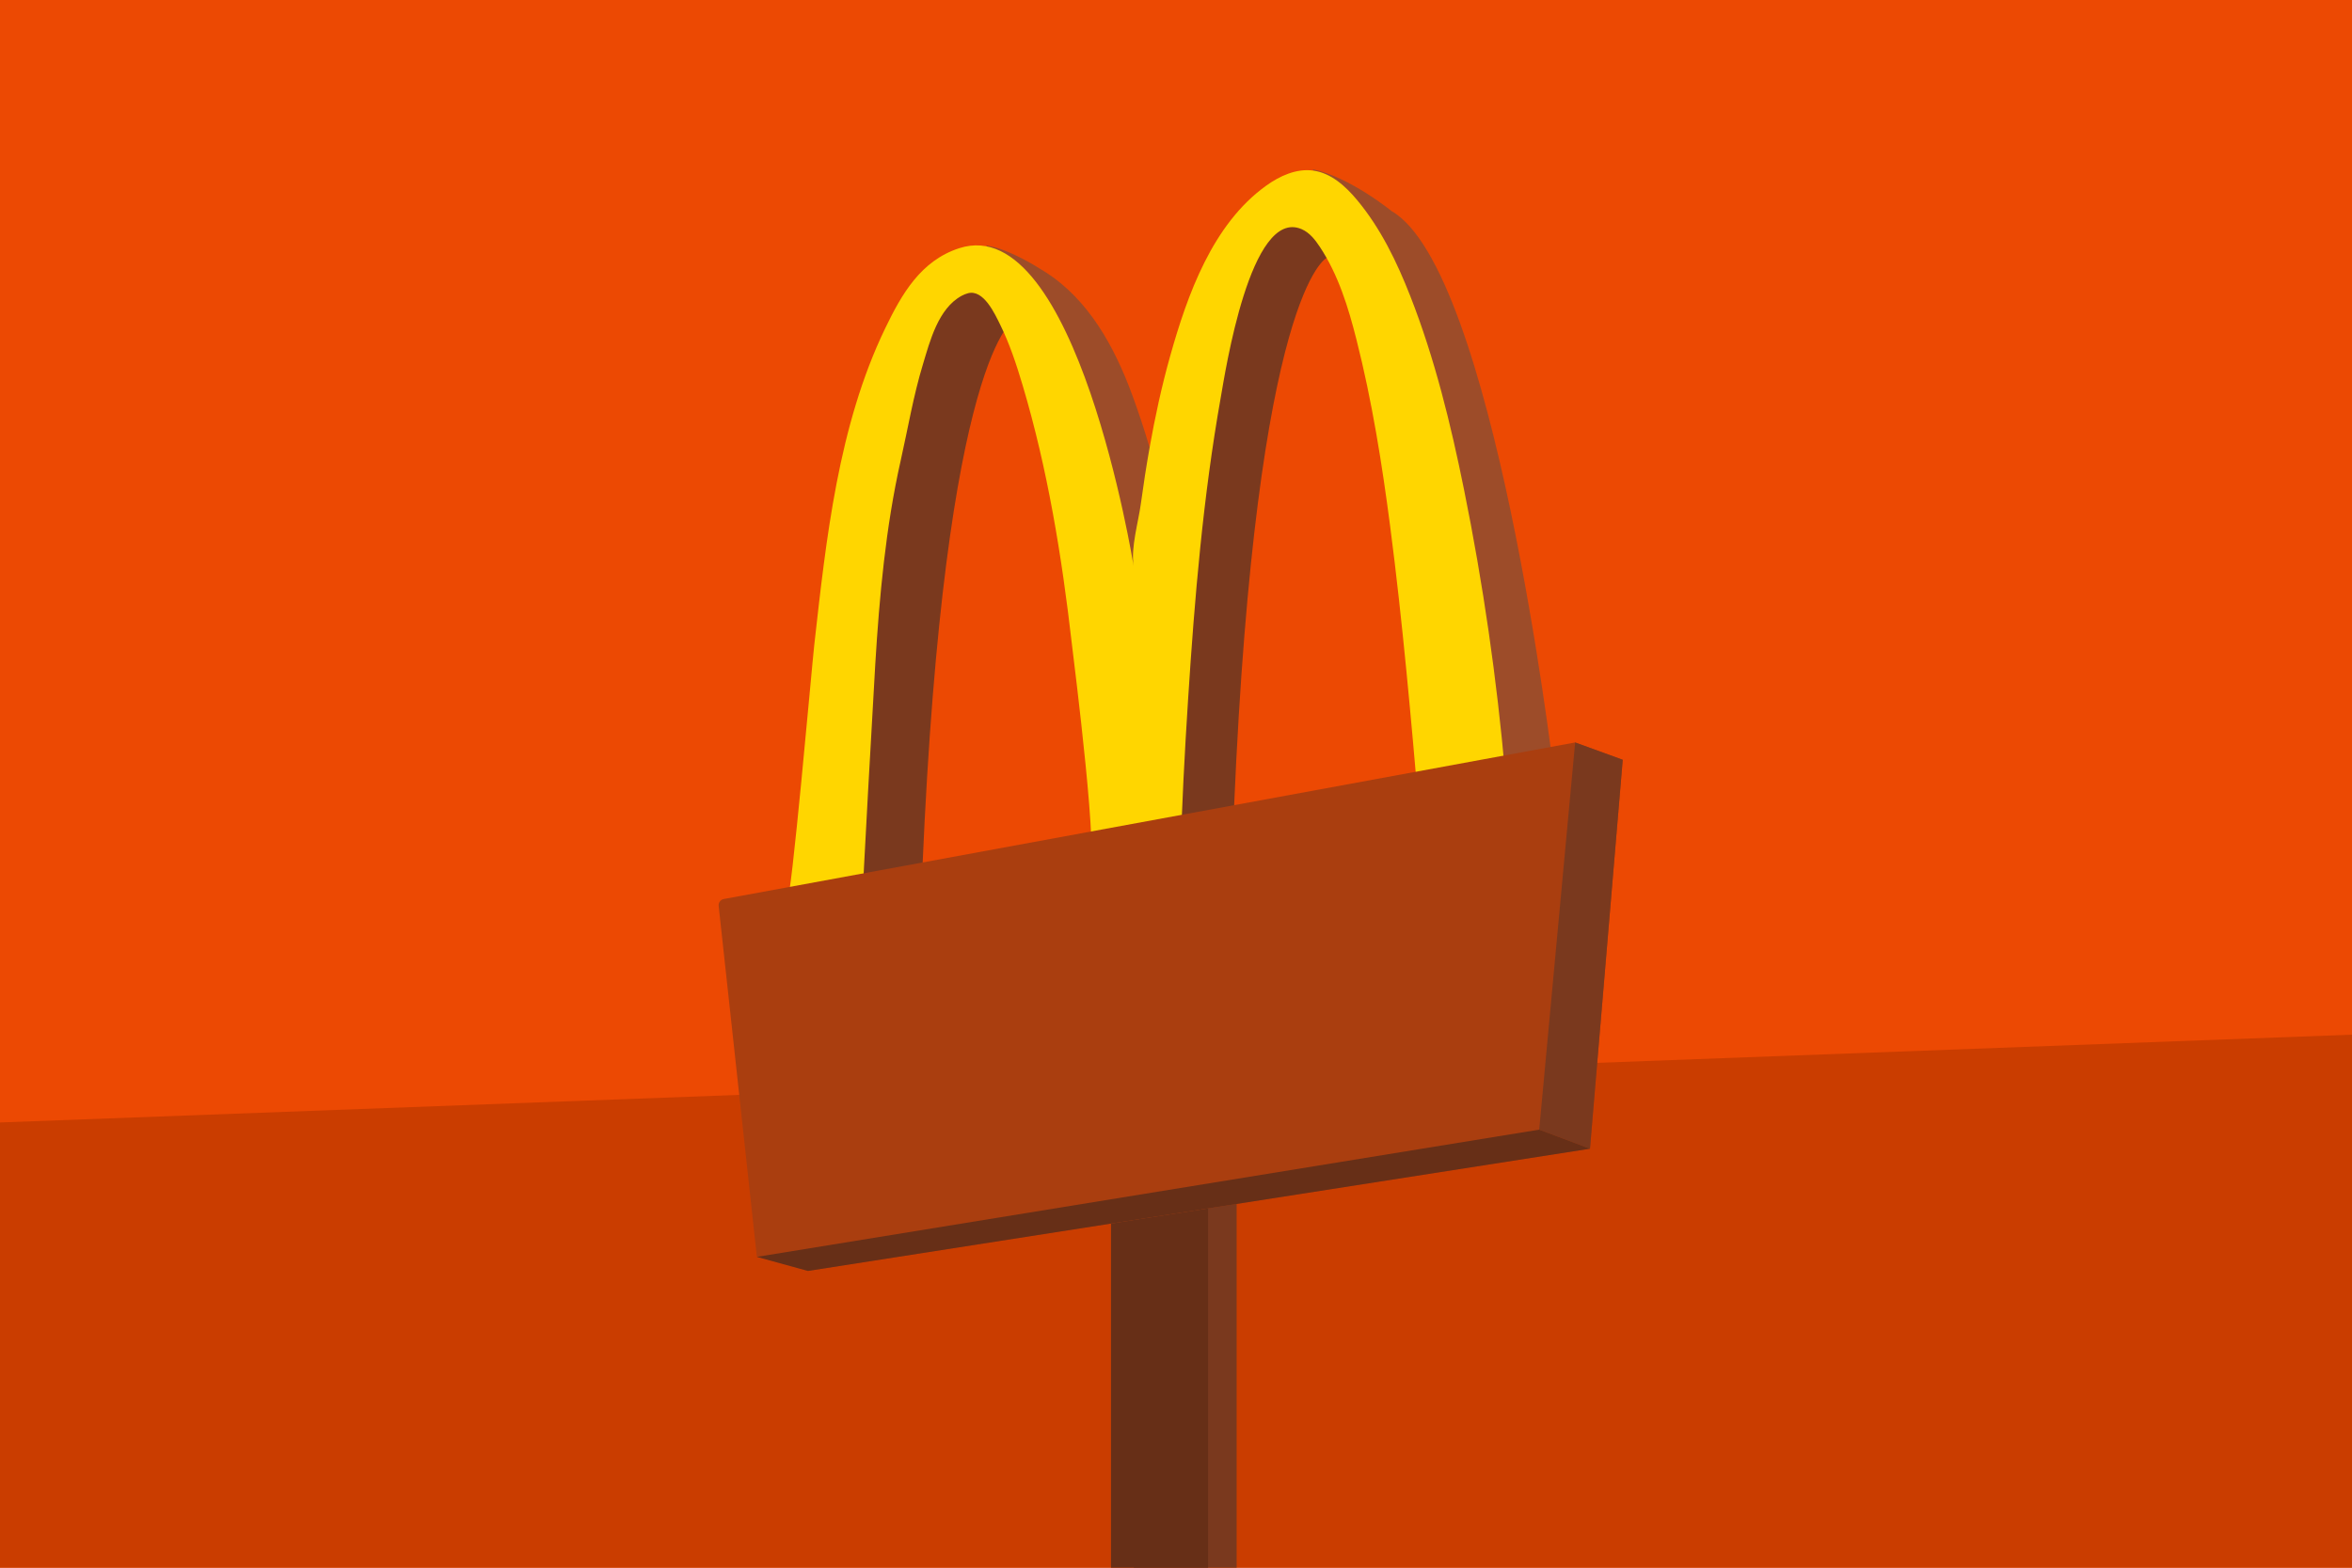<svg width="375" height="250" viewBox="0 0 375 250" fill="none" xmlns="http://www.w3.org/2000/svg">
<g clip-path="url(#clip0)">
<path d="M375 0H0V274H375V0Z" fill="#EC4903"/>
<path d="M0 179L375 165V250H0V179Z" fill="#CA3D00"/>
<path d="M180.78 179.065H197.17V251H180.78V179.065Z" fill="#7A391E"/>
<path d="M192.617 179.065H177.137V251H192.617V179.065Z" fill="#672F17"/>
<path d="M211.541 41.119C211.541 41.119 200.304 46.08 196.751 128.839L188.429 131.694L182.775 124.67L183.76 102.973L189.936 67.585L197.587 38.726L208.197 32.693L212.762 40.976L211.541 41.119Z" fill="#7A391E"/>
<path d="M161.853 50.81C161.853 50.81 150.617 55.771 147.063 138.531L138.742 141.385L133.088 134.362L134.072 112.664L140.254 77.276L147.905 48.417L158.509 42.378L163.074 50.661L161.853 50.81Z" fill="#7A391E"/>
<path d="M247.631 122.377C247.631 122.377 238.176 43.082 221.885 33.672C221.885 33.672 215.213 28.221 209.317 27L223.15 62.745L224.833 96.587L232.418 123.411L247.631 122.377Z" fill="#9D4C29"/>
<path d="M185.948 100.927C185.249 97.748 186.569 83.481 185.766 80.323C184.991 77.265 184.16 74.218 183.247 71.193C182.4 68.377 181.487 65.583 180.464 62.833C177.676 55.315 173.578 47.752 166.576 43.324C164.162 41.795 161.544 40.338 158.81 39.48C158.623 39.419 157.32 39.199 157.27 39.078L171.103 74.818L185.948 100.927Z" fill="#9D4C29"/>
<path d="M239.992 123.499C238.656 108.236 236.456 93.051 233.414 78.035C231.297 67.585 228.756 57.179 224.867 47.251C222.722 41.773 220.126 36.394 216.358 31.879C214.521 29.679 212.217 27.594 209.379 27.204C206.7 26.835 204.038 28.051 201.844 29.635C193.313 35.773 189.314 47.02 186.575 56.761C185.217 61.59 184.155 66.502 183.281 71.441C182.758 74.383 182.302 77.342 181.9 80.307C181.504 83.249 180.272 87.352 180.745 90.273C180.745 90.273 171.615 33.54 152.942 39.579C146.804 41.564 143.757 46.916 141.123 52.383C133.654 67.86 131.718 85.966 129.826 102.846C129.408 106.586 126.168 143.756 125.481 143.761C129.496 143.723 133.505 143.679 137.52 143.64C137.394 143.635 139.368 108.951 139.55 105.965C140.21 95.091 141.216 84.047 143.609 73.426C144.758 68.322 145.627 63.114 147.145 58.12C148.251 54.468 149.576 49.171 153.355 47.152C153.668 46.987 153.998 46.855 154.339 46.762C156.826 46.107 158.624 50.073 159.449 51.739C160.978 54.825 162.062 58.142 163.046 61.436C167.039 74.845 169.289 88.7 170.884 102.577C171.247 105.723 175.482 138.734 173.546 139.053L188.198 137.183C188.418 128.609 188.88 120.034 189.43 111.481C190.464 95.399 191.817 79.24 194.639 63.361C195.348 59.352 199.363 33.061 207.514 36.537C208.768 37.071 209.665 38.204 210.418 39.342C213.366 43.792 214.967 48.989 216.276 54.17C218.756 63.955 220.346 73.949 221.649 83.959C223.646 99.293 224.988 114.699 226.324 130.105C230.873 127.894 235.433 125.699 239.992 123.499Z" fill="#FFD600"/>
<path d="M251.142 118.4L258.727 121.161L253.507 183.186L128.82 202.678L120.675 200.434L114.582 144.459C114.525 143.939 114.88 143.462 115.395 143.368L251.142 118.4Z" fill="#AA3E0F"/>
<path d="M251.142 118.4L245.411 180.144L253.507 183.186L258.727 121.161L251.142 118.4Z" fill="#7A391E"/>
<path d="M253.508 183.186L245.412 180.144L120.675 200.434L128.821 202.678L253.508 183.186Z" fill="#672F17"/>
</g>
<defs>
<clipPath id="clip0">
<rect width="375" height="250" fill="white"/>
</clipPath>
</defs>
</svg>
